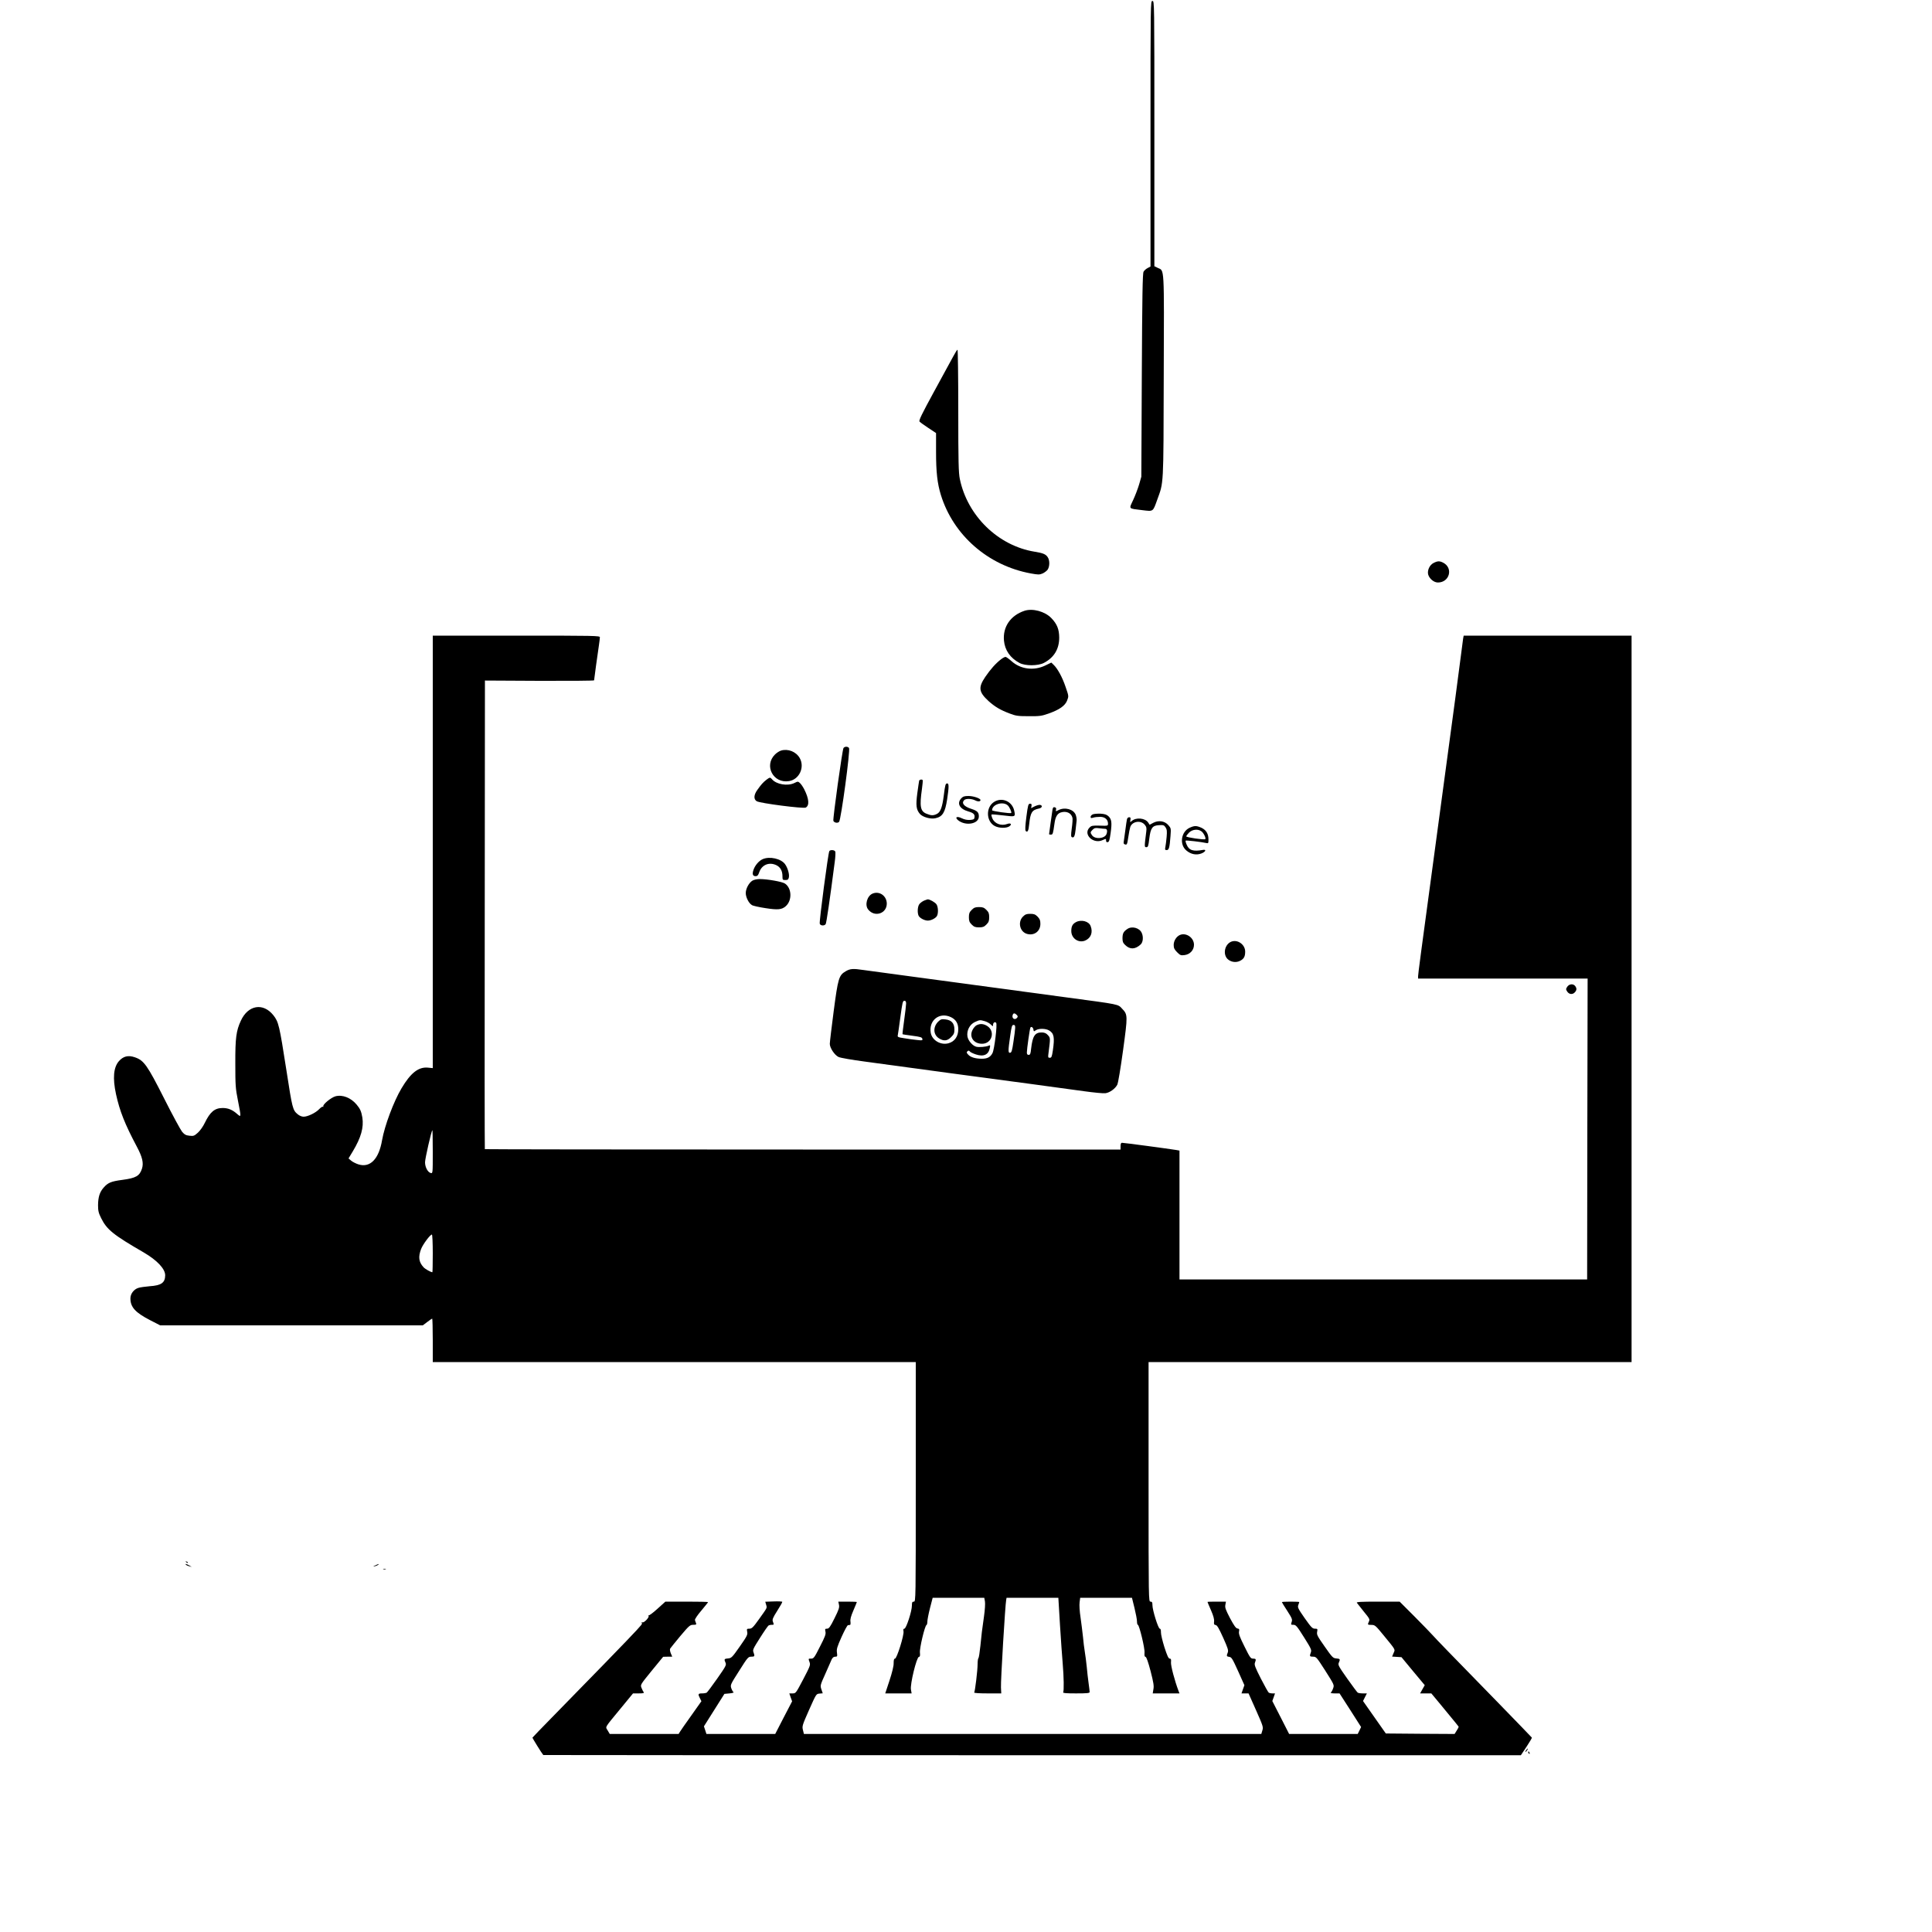 <?xml version="1.0" standalone="no"?>
<!DOCTYPE svg PUBLIC "-//W3C//DTD SVG 20010904//EN"
 "http://www.w3.org/TR/2001/REC-SVG-20010904/DTD/svg10.dtd">
<svg version="1.0" xmlns="http://www.w3.org/2000/svg"
 width="2000pt" height="2000pt" viewBox="0 0 2000 2000"
 preserveAspectRatio="xMidYMid meet">

<g transform="translate(0,2000) scale(0.1,-0.1)"
fill="#000000" stroke="none">
<path d="M11910 18615 l0 -1374 -30 -16 c-16 -8 -35 -25 -42 -38 -10 -17 -14
-245 -18 -1072 l-5 -1050 -23 -80 c-13 -44 -41 -117 -62 -162 -44 -95 -53 -86
94 -104 117 -14 110 -19 155 106 68 189 65 121 68 1277 4 1164 8 1092 -62
1125 l-35 17 0 1373 c0 1366 0 1373 -20 1373 -20 0 -20 -7 -20 -1375z"/>
<path d="M9866 16307 c-21 -39 -111 -204 -199 -365 -126 -231 -157 -295 -148
-306 7 -8 48 -38 91 -66 l80 -53 0 -196 c0 -208 13 -325 50 -445 129 -417 489
-731 930 -812 77 -14 90 -14 122 -1 20 9 44 27 54 41 21 34 22 95 0 128 -20
31 -49 43 -137 57 -377 62 -694 371 -773 753 -13 64 -16 173 -16 707 0 347 -4
631 -8 631 -4 0 -25 -33 -46 -73z"/>
<path d="M14840 14172 c-40 -20 -66 -75 -56 -118 12 -44 59 -84 101 -84 121 0
161 150 55 205 -37 19 -57 19 -100 -3z"/>
<path d="M10605 13677 c-144 -48 -225 -166 -212 -308 9 -100 65 -181 161 -232
59 -32 193 -31 253 1 105 55 158 144 158 262 -1 86 -22 140 -82 202 -67 69
-193 103 -278 75z"/>
<path d="M4480 11182 l0 -2239 -53 5 c-96 8 -177 -56 -271 -215 -81 -136 -175
-388 -201 -537 -33 -194 -123 -287 -243 -250 -26 8 -60 25 -76 38 l-28 24 44
73 c86 143 115 248 99 351 -11 63 -22 89 -59 133 -59 71 -147 106 -220 86 -46
-13 -135 -87 -125 -104 3 -6 2 -7 -4 -4 -5 4 -23 -8 -39 -25 -36 -38 -118 -78
-161 -78 -19 0 -43 10 -61 25 -52 43 -56 60 -117 455 -73 469 -81 501 -135
570 -106 133 -262 107 -337 -57 -48 -104 -58 -178 -57 -443 0 -224 2 -257 27
-382 35 -179 35 -177 -10 -138 -48 42 -92 60 -148 60 -82 0 -130 -40 -185
-154 -17 -36 -48 -80 -71 -101 -38 -34 -45 -37 -88 -32 -37 4 -51 12 -76 41
-16 20 -100 174 -185 343 -176 348 -210 396 -304 428 -69 24 -120 11 -165 -40
-56 -64 -66 -176 -30 -342 38 -174 91 -309 216 -544 57 -107 71 -168 53 -226
-25 -77 -62 -98 -203 -117 -116 -15 -150 -29 -194 -80 -41 -46 -57 -97 -58
-181 0 -59 5 -81 32 -135 59 -119 124 -172 442 -356 138 -81 221 -169 221
-236 -1 -77 -40 -105 -161 -113 -46 -4 -98 -11 -116 -17 -47 -14 -83 -61 -83
-109 0 -91 51 -147 207 -227 l101 -52 1360 0 1359 0 46 35 c25 19 48 35 51 35
3 0 6 -101 6 -225 l0 -225 2500 0 2500 0 0 -1240 c0 -1233 0 -1240 -20 -1240
-17 0 -20 -7 -20 -41 0 -58 -59 -239 -78 -239 -10 0 -13 -7 -9 -27 8 -38 -69
-283 -88 -283 -10 0 -14 -13 -14 -48 1 -29 -16 -96 -43 -179 l-44 -133 137 0
136 0 -7 40 c-10 54 58 333 82 338 12 2 14 12 11 45 -5 45 51 279 68 285 5 2
9 18 9 35 0 18 12 80 27 139 l28 108 267 0 267 0 7 -37 c4 -22 0 -88 -10 -158
-23 -162 -23 -163 -37 -303 -7 -67 -16 -125 -21 -128 -4 -3 -8 -31 -8 -63 0
-62 -26 -277 -35 -292 -4 -5 51 -9 137 -9 l143 0 -3 61 c-4 60 44 861 54 907
l4 22 268 0 268 0 17 -283 c10 -155 22 -334 28 -397 12 -141 14 -284 5 -299
-5 -8 33 -11 133 -11 116 0 141 3 141 14 0 8 -5 50 -11 93 -6 43 -15 119 -19
168 -5 50 -14 119 -20 155 -6 36 -15 106 -19 155 -5 50 -17 140 -25 200 -10
63 -14 131 -10 158 l6 47 268 0 268 0 26 -105 c14 -57 26 -120 26 -140 0 -19
4 -35 9 -35 14 0 74 -244 69 -289 -2 -29 0 -41 11 -43 9 -2 27 -53 52 -148 30
-117 36 -153 29 -187 l-7 -43 138 0 139 0 -9 23 c-41 108 -82 264 -79 298 3
31 0 39 -13 39 -13 0 -26 29 -55 118 -20 64 -37 134 -36 155 1 24 -4 37 -12
37 -16 0 -76 192 -76 243 0 30 -4 37 -20 37 -20 0 -20 7 -20 1240 l0 1240
2500 0 2500 0 0 3760 0 3760 -869 0 -869 0 -6 -32 c-3 -18 -10 -73 -16 -123
-6 -49 -35 -272 -65 -495 -30 -223 -84 -623 -120 -890 -36 -267 -79 -584 -95
-705 -142 -1047 -170 -1260 -170 -1281 l0 -24 878 0 877 0 -3 -1557 -2 -1558
-2110 0 -2110 0 0 667 0 667 -32 6 c-86 14 -542 75 -564 75 -9 0 -14 -12 -14
-35 l0 -35 -3288 0 c-1809 0 -3291 2 -3293 4 -2 2 -3 1095 -1 2428 l2 2423
565 -3 c311 -1 565 1 565 5 0 10 37 277 50 363 5 36 10 73 10 83 0 16 -48 17
-865 17 l-865 0 0 -2238z m0 -3106 c0 -223 0 -224 -21 -219 -31 8 -59 61 -59
111 0 38 67 332 76 332 2 0 4 -101 4 -224z m0 -1051 c0 -107 -2 -195 -4 -195
-16 0 -75 33 -92 52 -49 54 -56 106 -25 188 19 49 94 150 112 150 5 0 9 -85 9
-195z"/>
<path d="M10360 13173 c-55 -43 -107 -102 -161 -181 -74 -110 -67 -156 35
-250 65 -58 121 -92 220 -129 63 -24 85 -27 196 -27 112 -1 133 2 204 27 113
40 172 81 193 136 17 44 17 45 -16 140 -34 101 -83 190 -124 229 l-24 23 -64
-31 c-118 -56 -255 -38 -348 46 -27 24 -55 44 -62 44 -8 0 -30 -12 -49 -27z"/>
<path d="M8732 12257 c-12 -14 -112 -735 -105 -754 8 -20 44 -27 59 -11 20 20
118 746 103 765 -14 17 -43 17 -57 0z"/>
<path d="M8085 12230 c-17 -5 -45 -23 -62 -40 -117 -115 -19 -303 145 -276
107 17 165 145 110 240 -38 65 -121 98 -193 76z"/>
<path d="M7934 11928 c-35 -27 -55 -50 -94 -105 -37 -51 -40 -96 -7 -117 32
-21 483 -79 508 -66 40 22 34 91 -16 190 -13 25 -32 53 -44 64 -20 18 -22 18
-58 0 -71 -34 -187 -14 -232 40 -17 21 -23 20 -57 -6z"/>
<path d="M9515 11918 c-2 -7 -10 -65 -19 -129 -17 -129 -11 -170 27 -215 29
-33 111 -56 162 -44 73 16 99 60 120 197 19 126 19 163 1 163 -18 0 -22 -12
-36 -125 -15 -119 -34 -172 -70 -190 -37 -19 -60 -19 -108 1 -65 25 -74 76
-48 257 7 48 10 90 7 92 -9 10 -32 5 -36 -7z"/>
<path d="M9952 11737 c-50 -53 -19 -111 72 -137 53 -15 69 -30 64 -62 -2 -19
-10 -23 -46 -26 -29 -2 -58 4 -85 17 -50 25 -77 12 -39 -20 78 -63 215 -39
215 39 0 42 -15 58 -76 78 -79 25 -107 60 -75 92 17 17 77 15 112 -3 29 -15
56 -14 56 3 0 17 -73 42 -124 42 -42 0 -57 -5 -74 -23z"/>
<path d="M10293 11700 c-91 -55 -86 -205 7 -252 44 -22 118 -23 149 -2 30 21
14 38 -23 24 -61 -23 -130 3 -153 58 -8 19 -12 37 -9 40 4 3 58 -1 121 -9 128
-16 128 -16 114 49 -20 95 -124 142 -206 92z m139 -37 c18 -16 43 -71 36 -79
-9 -8 -198 19 -198 28 0 61 111 96 162 51z"/>
<path d="M10625 11544 c-12 -94 -14 -139 -7 -146 19 -19 30 1 36 69 13 123 28
148 101 163 34 7 41 33 10 38 -11 1 -36 -6 -56 -16 l-35 -18 4 23 c3 18 0 23
-15 23 -18 0 -22 -13 -38 -136z"/>
<path d="M10895 11616 c-6 -41 -35 -245 -35 -251 0 -3 8 -5 19 -5 20 0 22 9
37 115 9 68 28 101 64 114 57 19 110 -4 122 -55 3 -11 0 -60 -7 -108 -10 -75
-9 -89 3 -93 20 -8 29 11 37 81 4 34 8 74 10 90 2 17 -3 45 -10 63 -24 57
-113 80 -177 47 -30 -15 -31 -15 -26 4 4 14 0 22 -13 25 -14 4 -20 -2 -24 -27z"/>
<path d="M11313 11570 c-13 -5 -23 -17 -23 -26 0 -13 5 -15 28 -8 15 5 47 8
71 8 49 0 81 -28 81 -70 0 -23 -2 -24 -85 -21 -75 2 -87 0 -106 -20 -71 -70
40 -176 137 -129 33 15 34 15 34 -5 0 -14 5 -19 17 -17 14 2 20 22 30 93 15
108 11 144 -22 175 -19 18 -39 24 -83 27 -31 1 -67 -2 -79 -7z m128 -150 c20
0 25 -23 13 -55 -18 -47 -118 -56 -149 -12 -20 28 -19 33 6 58 18 18 29 20 67
15 24 -3 53 -6 63 -6z"/>
<path d="M11666 11518 c-3 -13 -10 -61 -16 -108 -6 -47 -13 -99 -16 -116 -5
-25 -2 -32 14 -36 18 -5 21 2 32 76 6 44 16 93 21 107 22 57 107 70 148 23 19
-23 22 -35 17 -73 -20 -159 -20 -161 1 -161 17 0 21 10 30 86 14 113 31 138
101 142 45 3 53 0 68 -23 14 -21 16 -40 11 -98 -4 -40 -9 -87 -13 -104 -6 -29
-4 -33 14 -33 23 0 30 26 39 146 6 79 5 81 -23 113 -38 43 -101 52 -156 23
l-37 -20 -15 23 c-31 47 -125 56 -169 17 -19 -16 -20 -16 -15 11 4 21 1 27
-13 27 -11 0 -20 -9 -23 -22z"/>
<path d="M12315 11431 c-89 -41 -108 -173 -34 -235 47 -40 103 -51 156 -31 43
17 55 43 17 37 -102 -19 -146 -5 -170 55 -9 19 -13 38 -10 41 5 5 166 -14 214
-25 20 -5 22 -2 22 36 0 60 -24 99 -73 122 -52 23 -72 23 -122 0z m121 -36
c23 -15 51 -72 41 -82 -10 -9 -197 18 -197 29 0 5 13 23 29 39 33 33 91 40
127 14z"/>
<path d="M8585 11189 c-12 -18 -106 -731 -99 -751 6 -21 46 -25 61 -5 8 10 42
242 94 643 7 50 9 99 6 108 -7 18 -52 22 -62 5z"/>
<path d="M7895 11106 c-39 -17 -80 -65 -95 -111 -15 -44 -8 -65 22 -65 19 0
27 9 38 42 27 76 102 107 176 72 42 -20 64 -59 64 -114 0 -38 2 -40 30 -40 24
0 31 5 36 26 8 31 -11 99 -39 138 -41 57 -159 84 -232 52z"/>
<path d="M7788 10883 c-36 -23 -68 -83 -68 -128 0 -43 31 -105 63 -124 11 -8
75 -22 141 -32 128 -20 169 -16 210 20 68 60 63 188 -9 235 -29 19 -181 46
-260 46 -29 0 -61 -7 -77 -17z"/>
<path d="M9034 10750 c-58 -23 -85 -119 -46 -166 66 -82 191 -42 192 61 0 80
-75 134 -146 105z"/>
<path d="M9564 10676 c-17 -8 -39 -24 -48 -37 -18 -26 -21 -90 -6 -120 13 -24
61 -49 95 -49 34 0 82 25 95 49 15 30 12 94 -6 120 -15 21 -70 52 -91 51 -4
-1 -22 -7 -39 -14z"/>
<path d="M10059 10581 c-24 -24 -29 -38 -29 -76 0 -38 5 -52 29 -76 24 -24 38
-29 76 -29 38 0 52 5 76 29 24 24 29 38 29 76 0 38 -5 52 -29 76 -24 24 -38
29 -76 29 -38 0 -52 -5 -76 -29z"/>
<path d="M10589 10511 c-56 -57 -31 -159 44 -179 74 -20 137 28 137 104 0 37
-6 51 -29 75 -24 24 -38 29 -76 29 -38 0 -52 -5 -76 -29z"/>
<path d="M11138 10454 c-35 -19 -48 -43 -48 -92 0 -76 74 -127 143 -99 60 26
83 85 57 151 -18 49 -97 70 -152 40z"/>
<path d="M11670 10383 c-40 -27 -49 -45 -50 -94 0 -37 5 -50 28 -72 50 -48
103 -46 160 6 25 23 30 79 11 120 -23 52 -102 73 -149 40z"/>
<path d="M12214 10321 c-36 -16 -64 -60 -64 -103 0 -32 7 -47 35 -75 32 -32
39 -35 78 -30 57 8 97 52 97 107 0 73 -81 129 -146 101z"/>
<path d="M12744 10251 c-65 -28 -86 -125 -39 -176 33 -34 89 -44 133 -21 39
20 52 44 52 95 0 74 -80 130 -146 102z"/>
<path d="M8754 9945 c-70 -41 -79 -72 -124 -415 -22 -168 -40 -319 -40 -336 0
-42 50 -117 91 -136 19 -9 140 -30 269 -47 129 -18 298 -41 375 -51 141 -20
755 -102 1375 -185 184 -25 418 -57 520 -71 102 -14 202 -24 223 -21 45 6 101
46 123 88 9 18 33 162 60 357 49 360 49 368 -9 429 -46 49 -18 43 -577 118
-58 8 -341 46 -630 85 -289 39 -723 98 -965 130 -242 33 -471 64 -510 69 -105
16 -136 13 -181 -14z m626 -333 c0 -16 -9 -93 -20 -172 -11 -79 -19 -145 -17
-146 1 -2 47 -9 102 -16 84 -11 100 -16 103 -32 4 -17 -1 -18 -54 -12 -33 3
-92 11 -132 18 -67 10 -73 13 -68 32 2 12 15 96 27 189 20 147 24 167 41 167
13 0 18 -8 18 -28z m1145 -118 c12 -12 13 -19 4 -30 -24 -29 -59 -5 -45 31 7
19 21 19 41 -1z m-680 -24 c51 -25 75 -65 75 -125 0 -74 -38 -128 -102 -145
-80 -22 -170 31 -183 109 -22 130 92 218 210 161z m349 -41 c21 -6 49 -21 62
-34 22 -22 24 -22 24 -5 0 23 18 36 32 22 14 -14 -18 -276 -38 -314 -21 -41
-53 -58 -109 -58 -67 0 -117 15 -142 42 -18 19 -19 25 -8 35 10 10 16 9 25 -2
6 -8 34 -21 61 -30 81 -27 132 -4 145 65 7 30 5 33 -12 25 -26 -12 -100 -18
-127 -11 -38 9 -85 63 -92 106 -10 61 23 125 77 150 51 23 52 23 102 9z m315
-71 c-1 -18 -8 -82 -18 -143 -13 -89 -19 -110 -33 -113 -23 -4 -23 17 -1 171
14 101 19 117 35 117 14 0 18 -7 17 -32z m189 -16 c3 -21 5 -21 25 -7 29 20
102 19 137 -2 51 -30 59 -71 39 -208 -10 -65 -14 -75 -32 -75 -18 0 -19 5 -13
48 20 157 20 157 -5 185 -17 20 -34 28 -61 29 -74 2 -99 -35 -114 -169 -5 -52
-10 -63 -25 -63 -14 0 -19 7 -19 25 0 34 30 247 37 258 9 14 28 1 31 -21z"/>
<path d="M9711 9423 c-55 -56 -50 -136 11 -173 49 -30 84 -26 124 14 29 29 34
41 34 79 0 64 -30 97 -92 104 -42 5 -50 2 -77 -24z"/>
<path d="M10110 9387 c-14 -7 -33 -29 -43 -50 -36 -72 13 -142 99 -142 104 0
140 131 52 185 -38 23 -72 25 -108 7z"/>
<path d="M16224 9785 c-15 -23 -15 -27 0 -50 20 -30 56 -33 79 -7 20 22 21 41
3 65 -20 26 -62 22 -82 -8z"/>
<path d="M1927 3829 c7 -7 15 -10 18 -7 3 3 -2 9 -12 12 -14 6 -15 5 -6 -5z"/>
<path d="M1926 3801 c5 -5 20 -12 34 -15 l25 -7 -25 15 c-28 17 -50 21 -34 7z"/>
<path d="M3885 3795 c-25 -12 -26 -14 -5 -9 14 4 29 10 35 15 12 12 5 11 -30
-6z"/>
<path d="M3968 3753 c6 -2 18 -2 25 0 6 3 1 5 -13 5 -14 0 -19 -2 -12 -5z"/>
<path d="M8008 3422 l-86 -3 9 -31 c10 -36 15 -25 -74 -150 -61 -85 -74 -98
-99 -98 -27 0 -29 -2 -23 -33 6 -29 -2 -45 -77 -152 -79 -113 -87 -120 -121
-123 -40 -3 -43 -8 -26 -45 10 -23 2 -37 -86 -163 -54 -77 -103 -142 -109
-146 -6 -4 -28 -8 -48 -8 -42 0 -45 -7 -22 -51 l15 -30 -104 -147 c-58 -81
-111 -157 -118 -169 l-14 -23 -356 0 -357 0 -21 36 c-25 42 -39 18 133 227
l129 157 60 0 c46 0 57 3 50 13 -5 6 -15 26 -22 44 -13 32 -13 32 105 177
l119 145 47 1 47 0 -15 35 c-8 20 -11 41 -7 48 4 7 51 65 105 130 92 109 101
117 135 117 30 0 34 3 28 18 -4 9 -9 24 -11 32 -2 8 27 52 66 97 38 46 70 85
70 88 0 3 -99 5 -221 5 l-221 0 -83 -75 c-45 -41 -86 -71 -90 -67 -5 4 -5 1
-1 -6 9 -16 -50 -76 -65 -66 -7 4 -9 3 -5 -4 3 -6 1 -16 -6 -24 -7 -7 -28 -31
-47 -53 -36 -42 -556 -577 -886 -913 -104 -106 -191 -196 -193 -200 -1 -5 94
-159 112 -180 2 -1 2279 -2 5061 -2 l5059 0 58 87 c32 48 57 91 56 95 -2 3
-158 165 -348 360 -530 543 -633 649 -676 697 -21 24 -108 113 -192 198 l-153
153 -225 0 c-178 0 -224 -3 -218 -12 5 -7 37 -48 72 -91 59 -72 64 -80 53
-103 -15 -34 -16 -34 27 -35 35 0 42 -6 127 -110 126 -154 119 -141 101 -182
l-15 -36 49 -3 48 -3 120 -145 121 -145 -24 -42 -24 -43 58 0 58 0 84 -101
c179 -217 199 -241 199 -246 0 -3 -9 -21 -21 -39 l-21 -34 -356 2 -356 3 -118
168 -118 168 20 40 20 39 -42 0 c-24 0 -48 4 -53 8 -6 4 -55 70 -109 146 -88
125 -97 141 -87 163 17 37 14 42 -26 45 -34 3 -41 10 -120 123 -75 107 -84
123 -78 152 6 31 4 33 -23 33 -26 0 -38 13 -106 109 -69 99 -75 112 -66 136 5
14 10 28 10 31 0 2 -40 4 -90 4 -49 0 -90 -2 -90 -5 0 -3 25 -44 56 -91 50
-78 54 -89 45 -115 -9 -28 -8 -29 18 -29 26 0 37 -13 110 -129 73 -116 80
-131 71 -156 -15 -40 -13 -45 23 -45 33 0 37 -6 127 -146 93 -147 93 -147 80
-183 -7 -20 -18 -39 -24 -43 -6 -4 12 -8 40 -8 l51 0 112 -174 111 -174 -17
-36 -18 -36 -355 0 -355 0 -87 171 -87 170 14 39 14 40 -27 0 c-15 0 -32 4
-38 8 -6 4 -43 70 -82 146 -59 116 -69 143 -61 163 14 37 11 43 -19 43 -25 0
-32 10 -89 125 -49 98 -61 131 -57 154 5 25 3 30 -16 33 -16 2 -35 29 -77 107
-45 87 -54 110 -48 138 l6 33 -96 0 c-52 0 -95 -1 -95 -3 0 -2 16 -41 36 -86
25 -57 35 -94 32 -117 -3 -27 0 -34 16 -36 16 -2 34 -34 78 -131 48 -107 56
-131 48 -153 -15 -37 -13 -42 16 -46 23 -3 33 -20 91 -148 l65 -145 -15 -42
-15 -43 37 0 36 0 77 -173 c73 -165 77 -176 66 -210 l-11 -37 -2367 0 -2368 0
-10 41 c-10 39 -7 49 63 207 74 166 74 167 108 170 l34 3 -14 41 c-13 39 -13
42 41 161 29 67 59 134 66 150 9 18 21 27 36 27 22 0 23 3 18 43 -5 36 2 59
48 162 30 66 59 121 66 121 7 1 16 2 21 3 6 0 7 16 5 34 -4 23 4 55 30 115 20
46 36 86 36 88 0 2 -43 4 -96 4 l-96 0 7 -32 c6 -27 -1 -50 -46 -140 -45 -91
-58 -108 -77 -108 -21 0 -23 -3 -17 -31 6 -25 -4 -52 -57 -155 -57 -113 -65
-124 -90 -124 -32 0 -31 2 -17 -38 10 -28 4 -42 -66 -176 -76 -144 -77 -146
-110 -146 l-34 0 14 -41 15 -41 -88 -169 -87 -169 -356 0 -356 0 -13 40 -13
39 106 168 106 168 53 5 c30 3 48 8 41 13 -6 4 -17 23 -23 41 -11 33 -8 39 82
180 88 140 94 146 125 146 36 0 38 5 23 46 -10 24 -3 38 67 148 42 67 82 124
88 128 5 4 20 8 33 8 25 0 25 0 13 33 -8 21 -2 38 45 112 30 47 54 89 52 93
-2 4 -42 6 -90 4z"/>
<path d="M15800 1885 c-7 -9 -11 -17 -9 -20 3 -2 10 5 17 15 14 24 10 26 -8 5z"/>
<path d="M15820 1861 c0 -6 4 -13 10 -16 6 -3 7 1 4 9 -7 18 -14 21 -14 7z"/>
</g>
</svg>
